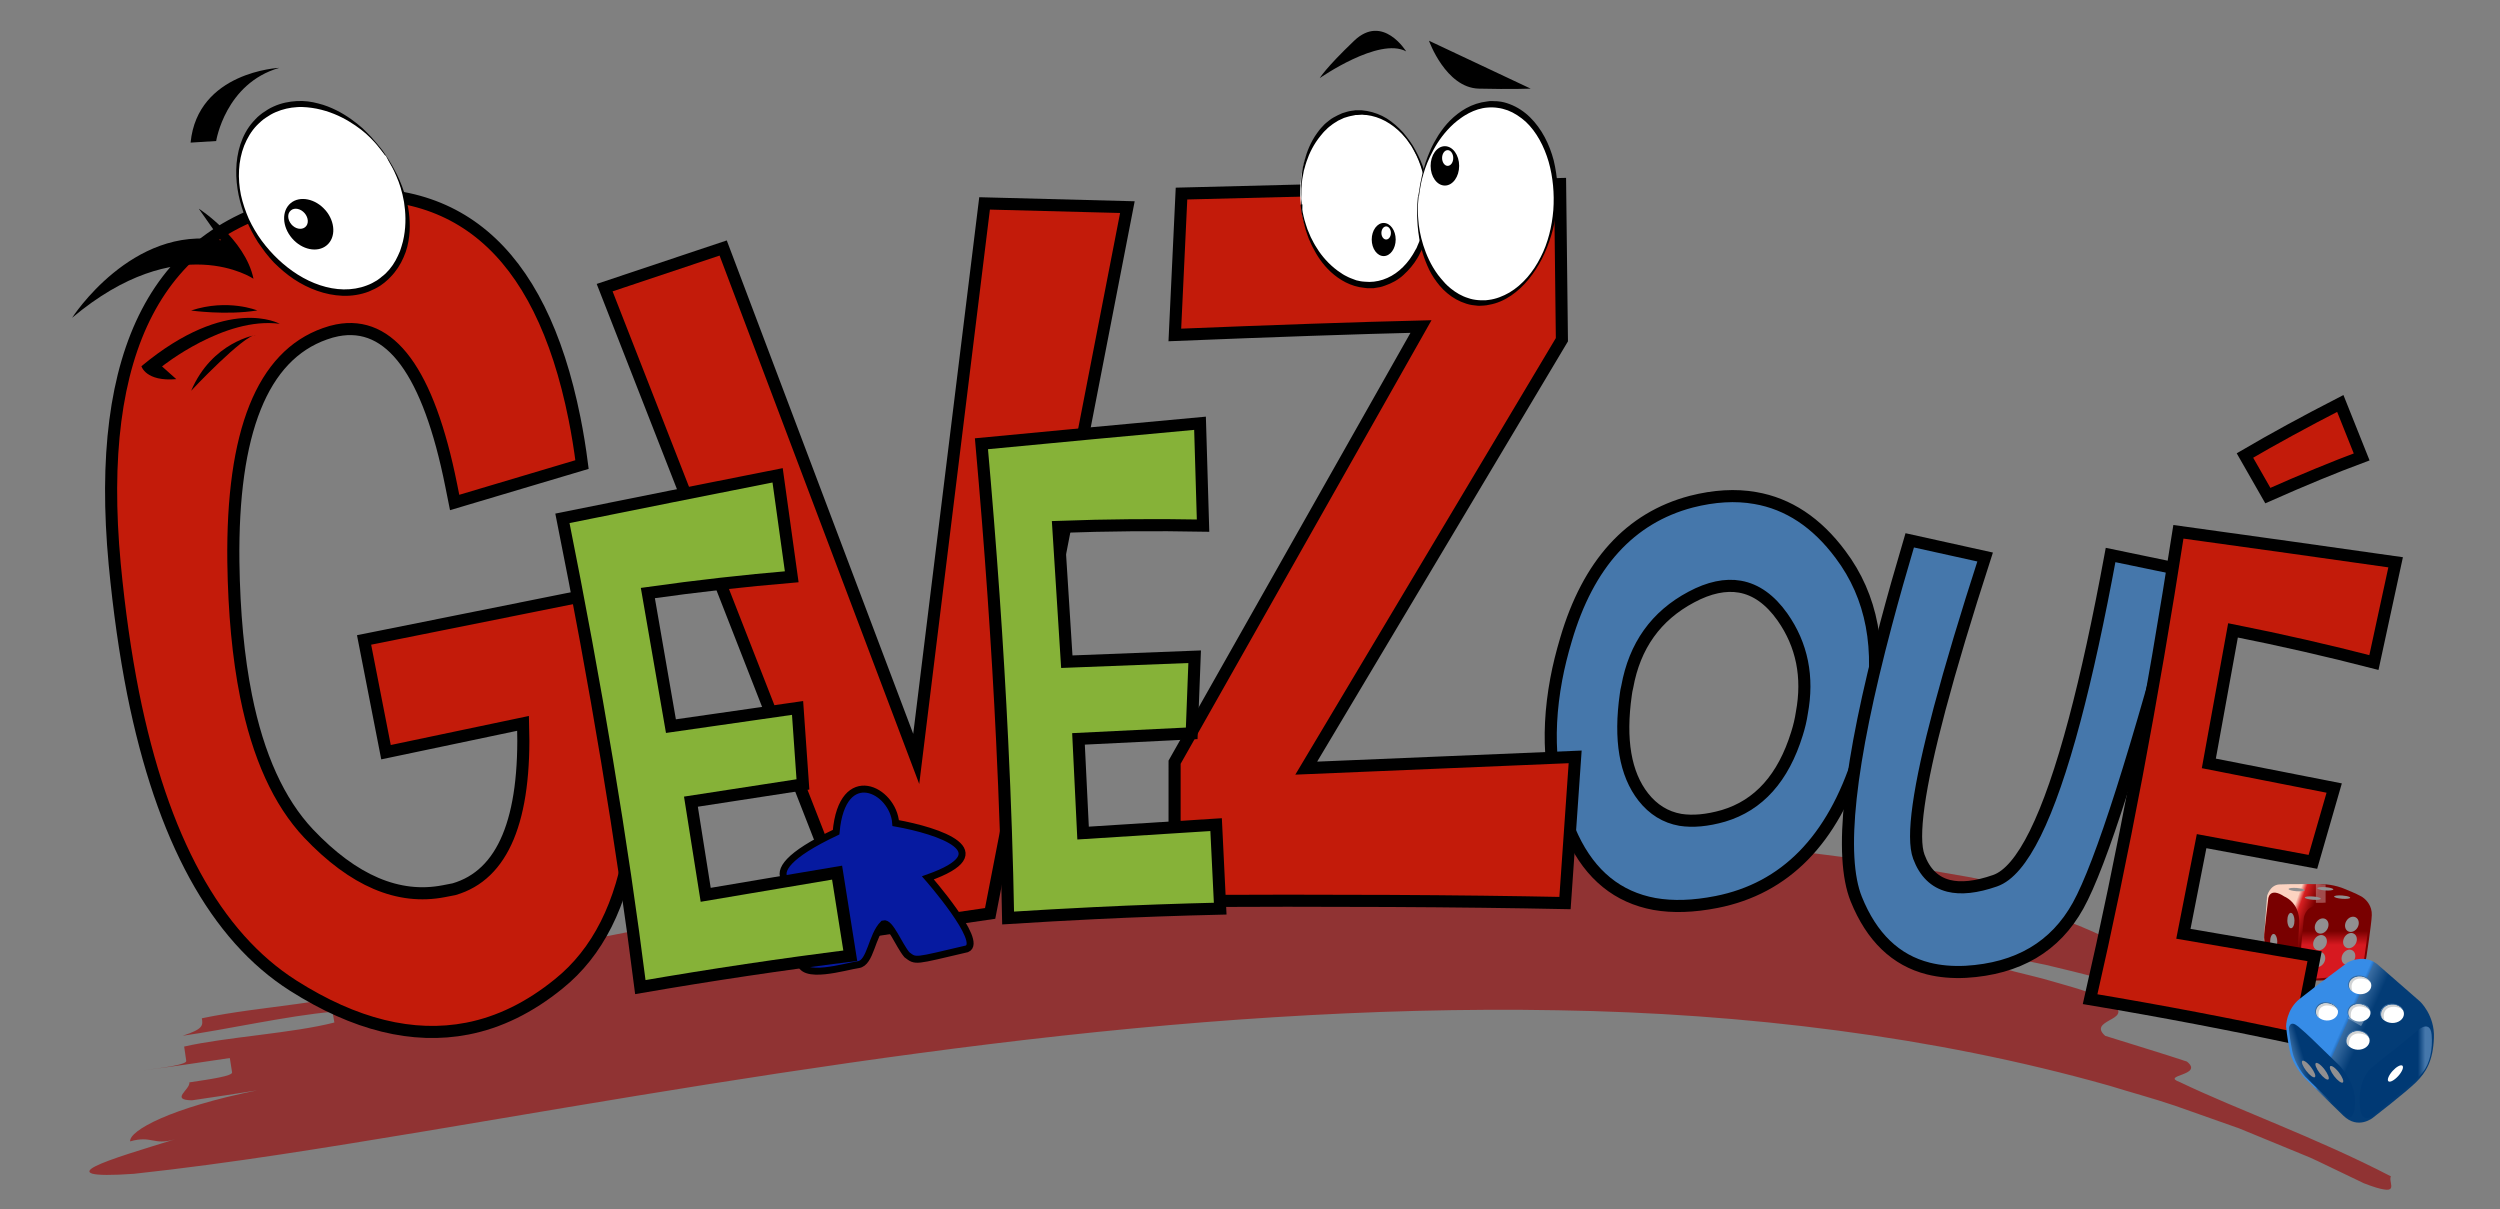 <?xml version="1.0" encoding="utf-8"?>
<!-- Generator: Adobe Illustrator 17.0.0, SVG Export Plug-In . SVG Version: 6.00 Build 0)  -->
<!DOCTYPE svg PUBLIC "-//W3C//DTD SVG 1.1//EN" "http://www.w3.org/Graphics/SVG/1.1/DTD/svg11.dtd">
<svg version="1.1" id="Calque_1" xmlns="http://www.w3.org/2000/svg" xmlns:xlink="http://www.w3.org/1999/xlink" x="0px" y="0px"
	 width="413.424px" height="200px" viewBox="193.102 0 413.424 200" enable-background="new 193.102 0 413.424 200"
	 xml:space="preserve">
<rect x="193.102" y="0" width="413.424" height="200" fill="#808080" stroke="none"/>
<path opacity="0.6" fill="#9B0000" enable-background="new    " d="M282.968,157.041c17.529-3.987,37.35-7.045,57.338-9.503
	c20-2.446,40.14-4.268,58.446-6.255c21.949-2.497,45.147-3.529,68.42-2.306l8.726,0.497c2.904,0.191,5.822,0.51,8.713,0.764
	c5.809,0.459,11.592,1.274,17.35,2.038c2.879,0.331,5.745,0.866,8.599,1.35c2.854,0.497,5.694,0.981,8.535,1.478
	c2.815,0.599,5.631,1.21,8.42,1.809c2.79,0.611,5.58,1.159,8.331,1.924c-0.293,1.159-4.344,1.962-0.866,3.49
	c14.064,5.452,13.223,8.038,12.561,10.268c-0.178,0.599-2.777-0.306-4.994-0.866c-2.217-0.573-3.987-1.045-2.369,0
	c-2.65-0.688-5.758-1.465-8.752-2.166c-3.006-0.662-5.949-1.121-8.204-1.465c-4.522-0.662-6.369-0.611-1.172,1.121
	c0.828,0.484,2.344,0.968,4.204,1.452s4.076,0.968,6.255,1.618c4.369,1.223,8.713,2.51,10.204,3.822
	c1.478,1.401,0.357,2-0.739,2.599c-1.108,0.637-2.217,1.274-0.739,2.586c3.376,1.07,10.166,3.121,13.516,4.255
	c2.904,2.331-4.459,2.204-1.159,3.401c9.49,4.561,22.573,9.185,34.892,15.58c-0.28,0.535,0.242,1.478,0,1.949
	c-0.127,0.229-0.433,0.344-1.134,0.217c-0.675-0.089-1.72-0.395-3.325-1.019l-5.07-2.433c-1.694-0.79-3.35-1.669-5.108-2.344
	c-3.478-1.427-6.955-2.866-10.433-4.293c-3.554-1.248-7.121-2.51-10.675-3.771c-3.58-1.21-7.248-2.191-10.866-3.312
	c-14.611-4.127-29.643-7.096-44.892-9.108c-15.248-2.025-30.713-3.096-46.267-3.35c-15.554-0.28-31.172,0.166-46.815,1.146
	c-31.287,1.949-62.586,6.153-93.822,11.108c-15.631,2.484-31.248,5.159-46.968,7.796c-15.732,2.599-31.49,5.223-47.86,6.994
	c-3.796,0.268-5.936,0.229-6.854-0.013c-0.866-0.255-0.599-0.688,0.535-1.261c2.268-1.146,7.771-2.777,13.108-4.433
	c-3.592,1.07-3.796-0.688-7.414,0.344c-0.178-1.783,6.764-5.58,20.981-8.433c-3.58,0.586-7.172,1.108-10.764,1.643
	c-3.682-0.064-0.255-1.783-0.42-2.968c3.58-0.535,7.159-1.057,7.057-1.656c-0.089-0.586-0.28-1.771-0.369-2.369
	c-3.554,0.548-10.688,1.592-14.242,2.025c3.554-0.459,7.121-0.955,7.032-1.554s-0.255-1.783-0.344-2.369
	c6.994-1.592,17.822-2.178,24.841-3.975l-0.306-1.771c-7.197,0.611-17.732,2.968-24.79,3.962c3.452-1.121,3.363-1.707,3.185-2.892
	c10.459-2.178,21.401-2.242,31.745-5.86l-10.637,1.834C254.153,160.225,272.331,159.461,282.968,157.041L282.968,157.041z"/>
<g transform="rotate(30.005 -248.627 4749.34) scale(.533)">
	<g>
		<defs>
			<path id="SVGID_1_" d="M-3436.498,654.734c-3.745,0.408-6.815,2.076-6.815,2.076s-9.338,5.287-11.796,6.917
				c-2.458,1.631-1.503,4.981-1.503,4.981l5.86,12.14c2.93,3.885,4.497,4.497,9.682,5.643c5.185,1.147,8.586-1.376,8.586-1.376
				s9.274-5.363,11.707-7.478c2.433-2.115,0.331-7.911,0.331-7.911s-3.707-9.541-5.032-12.064s-3.72-3.274-5.21-3.414
				c-0.153-0.013-0.331-0.026-0.522-0.026C-3433.007,654.237-3436.498,654.734-3436.498,654.734L-3436.498,654.734z"/>
		</defs>
		<clipPath id="SVGID_2_">
			<use xlink:href="#SVGID_1_"  overflow="visible"/>
		</clipPath>
		<g clip-path="url(#SVGID_2_)">
			
				<linearGradient id="SVGID_3_" gradientUnits="userSpaceOnUse" x1="-28512.045" y1="7639.945" x2="-28511.045" y2="7639.945" gradientTransform="matrix(5.691 -1.004 -1.004 -5.691 166484.438 15518.381)">
				<stop  offset="0" style="stop-color:#FCD3C1"/>
				<stop  offset="0.28" style="stop-color:#D82022"/>
				<stop  offset="1" style="stop-color:#790000"/>
			</linearGradient>
			<path fill="url(#SVGID_3_)" d="M-3450.688,646.454l37.898,13.796l-11.987,32.917l-37.898-13.796L-3450.688,646.454z"/>
		</g>
	</g>
	
		<linearGradient id="SVGID_4_" gradientUnits="userSpaceOnUse" x1="-28934.424" y1="7813.27" x2="-28933.424" y2="7813.27" gradientTransform="matrix(-2.143 -3.712 -3.712 2.143 -36450.457 -123467.195)">
		<stop  offset="0" style="stop-color:#D71920"/>
		<stop  offset="1" style="stop-color:#790000"/>
	</linearGradient>
	<path fill="url(#SVGID_4_)" d="M-3430.702,656.811l-11.057,6.917c-2.943,1.847-1.567,5.185-1.567,5.185s4.369,9.618,6.267,13.401
		c1.911,3.796,5.057,1.936,5.057,1.936s7.834-5.325,10.064-7.07c2.229-1.758,1.159-6.675,1.159-6.675s-3.592-9.172-5.286-12.166
		c-0.866-1.516-2.038-1.898-2.994-1.898C-3429.989,656.454-3430.702,656.811-3430.702,656.811L-3430.702,656.811z"/>
	
		<linearGradient id="SVGID_5_" gradientUnits="userSpaceOnUse" x1="-29051.996" y1="7799.427" x2="-29050.996" y2="7799.427" gradientTransform="matrix(-1.563 -2.706 -2.706 1.563 -27739.021 -90118.328)">
		<stop  offset="0" style="stop-color:#D71920"/>
		<stop  offset="1" style="stop-color:#790000"/>
	</linearGradient>
	<path fill="url(#SVGID_5_)" d="M-3451.848,666.187c-5.592-0.344-4.025,3.07-4.025,3.07s3.694,8.65,4.395,10.115
		c0.701,1.452,1.516,2.51,3.095,4.178c1.58,1.669,5.249,2.968,8.802,3.185c3.542,0.229,1.363-4.408,1.363-4.408
		s-2.395-5.223-5.439-11.121c-2.331-4.522-5.911-5.057-7.452-5.057C-3451.568,666.136-3451.848,666.187-3451.848,666.187
		L-3451.848,666.187z"/>
	<g opacity="0.3">
		<g>
			<defs>
				<polygon id="SVGID_6_" points="-3442.9,656.138 -3439.35,662.286 -3441.958,663.802 -3445.505,657.662 				"/>
			</defs>
			<clipPath id="SVGID_7_">
				<use xlink:href="#SVGID_6_"  overflow="visible"/>
			</clipPath>
			<g clip-path="url(#SVGID_7_)">
				<path fill="#FFFFFF" d="M-3438.472,660.531l7.019-4.076c0,0,3.338-1.911-0.535-1.86c-3.873,0.051-7.452,0.662-8.497,1.032
					c-1.045,0.382-3.108,1.338-4.14,1.924c-1.045,0.599-9.656,5.643-9.656,5.643s-2.586,2.089,1.707,1.949
					c4.293-0.14,7.286-0.306,11.732-3.07L-3438.472,660.531L-3438.472,660.531z"/>
			</g>
		</g>
	</g>
	
		<linearGradient id="SVGID_8_" gradientUnits="userSpaceOnUse" x1="-28278.525" y1="4978.196" x2="-28277.525" y2="4978.196" gradientTransform="matrix(0.408 -0.236 -0.236 -0.408 9279.47 -3965.837)">
		<stop  offset="0" style="stop-color:#918F90"/>
		<stop  offset="1" style="stop-color:#FFFFFF"/>
	</linearGradient>
	<path fill="url(#SVGID_8_)" d="M-3447.619,669.575c-0.522,0.318-0.395,1.49,0.28,2.624c0.675,1.134,1.656,1.796,2.178,1.478
		c0.522-0.318,0.395-1.49-0.28-2.624c-0.561-0.943-1.338-1.554-1.885-1.554C-3447.441,669.499-3447.542,669.524-3447.619,669.575z"
		/>
	
		<linearGradient id="SVGID_9_" gradientUnits="userSpaceOnUse" x1="-28278.242" y1="4978.075" x2="-28277.242" y2="4978.075" gradientTransform="matrix(0.408 -0.236 -0.236 -0.408 9278.644 -3957.488)">
		<stop  offset="0" style="stop-color:#918F90"/>
		<stop  offset="1" style="stop-color:#FFFFFF"/>
	</linearGradient>
	<path fill="url(#SVGID_9_)" d="M-3448.969,677.906c-0.522,0.318-0.395,1.49,0.28,2.624s1.656,1.796,2.178,1.478
		s0.395-1.49-0.28-2.624c-0.56-0.943-1.337-1.554-1.885-1.554C-3448.778,677.83-3448.88,677.855-3448.969,677.906z"/>
	
		<linearGradient id="SVGID_10_" gradientUnits="userSpaceOnUse" x1="-28355.457" y1="5630.268" x2="-28354.457" y2="5630.268" gradientTransform="matrix(0.528 -0.305 -0.305 -0.528 13264.908 -5009.727)">
		<stop  offset="0" style="stop-color:#918F90"/>
		<stop  offset="1" style="stop-color:#FFFFFF"/>
	</linearGradient>
	<path fill="url(#SVGID_10_)" d="M-3439.3,668.327c0,1.363,0.905,2.471,2.013,2.471s2.013-1.108,2.013-2.471
		c0-1.363-0.904-2.471-2.013-2.471S-3439.3,666.951-3439.3,668.327z"/>
	
		<linearGradient id="SVGID_11_" gradientUnits="userSpaceOnUse" x1="-28355.453" y1="5630.28" x2="-28354.453" y2="5630.28" gradientTransform="matrix(0.528 -0.305 -0.305 -0.528 13272.775 -5014.866)">
		<stop  offset="0" style="stop-color:#918F90"/>
		<stop  offset="1" style="stop-color:#FFFFFF"/>
	</linearGradient>
	<path fill="url(#SVGID_11_)" d="M-3431.428,663.18c0,1.363,0.904,2.471,2.013,2.471c1.108,0,2.013-1.108,2.013-2.471
		c0-1.363-0.904-2.471-2.013-2.471C-3430.536,660.709-3431.428,661.817-3431.428,663.18z"/>
	
		<linearGradient id="SVGID_12_" gradientUnits="userSpaceOnUse" x1="-28355.453" y1="5630.28" x2="-28354.453" y2="5630.28" gradientTransform="matrix(0.528 -0.305 -0.305 -0.528 13267.065 -5004.993)">
		<stop  offset="0" style="stop-color:#918F90"/>
		<stop  offset="1" style="stop-color:#FFFFFF"/>
	</linearGradient>
	<path fill="url(#SVGID_12_)" d="M-3437.147,673.053c0,1.363,0.904,2.471,2.013,2.471c1.109,0,2.013-1.108,2.013-2.471
		c0-1.363-0.904-2.471-2.013-2.471C-3436.243,670.581-3437.147,671.69-3437.147,673.053z"/>
	
		<linearGradient id="SVGID_13_" gradientUnits="userSpaceOnUse" x1="-28355.453" y1="5630.273" x2="-28354.453" y2="5630.273" gradientTransform="matrix(0.528 -0.305 -0.305 -0.528 13274.787 -5010.195)">
		<stop  offset="0" style="stop-color:#918F90"/>
		<stop  offset="1" style="stop-color:#FFFFFF"/>
	</linearGradient>
	<path fill="url(#SVGID_13_)" d="M-3429.414,667.855c0,1.363,0.904,2.471,2.013,2.471s2.013-1.108,2.013-2.471
		c0-1.363-0.905-2.471-2.013-2.471C-3428.522,665.384-3429.414,666.492-3429.414,667.855z"/>
	
		<linearGradient id="SVGID_14_" gradientUnits="userSpaceOnUse" x1="-28355.451" y1="5630.277" x2="-28354.451" y2="5630.277" gradientTransform="matrix(0.528 -0.305 -0.305 -0.528 13276.952 -5005.479)">
		<stop  offset="0" style="stop-color:#918F90"/>
		<stop  offset="1" style="stop-color:#FFFFFF"/>
	</linearGradient>
	<path fill="url(#SVGID_14_)" d="M-3427.249,672.569c0,1.363,0.904,2.471,2.013,2.471s2.013-1.108,2.013-2.471
		c0-1.363-0.905-2.471-2.013-2.471C-3426.357,670.097-3427.249,671.206-3427.249,672.569z"/>
	
		<linearGradient id="SVGID_15_" gradientUnits="userSpaceOnUse" x1="-28355.455" y1="5630.267" x2="-28354.455" y2="5630.267" gradientTransform="matrix(0.528 -0.305 -0.305 -0.528 13269.226 -5000.224)">
		<stop  offset="0" style="stop-color:#918F90"/>
		<stop  offset="1" style="stop-color:#FFFFFF"/>
	</linearGradient>
	<path fill="url(#SVGID_15_)" d="M-3434.982,677.83c0,1.363,0.904,2.471,2.013,2.471c1.108,0,2.013-1.108,2.013-2.471
		c0-1.363-0.904-2.471-2.013-2.471C-3434.078,675.358-3434.982,676.454-3434.982,677.83z"/>
	
		<linearGradient id="SVGID_16_" gradientUnits="userSpaceOnUse" x1="-28384.053" y1="5871.167" x2="-28383.053" y2="5871.167" gradientTransform="matrix(0.593 -0.342 -0.342 -0.593 15400.279 -5579.147)">
		<stop  offset="0" style="stop-color:#918F90"/>
		<stop  offset="1" style="stop-color:#FFFFFF"/>
	</linearGradient>
	<path fill="url(#SVGID_16_)" d="M-3436.472,656.925c-1.236,0.599-2.153,1.287-2.026,1.541c0.127,0.255,1.223-0.026,2.471-0.624
		c1.236-0.599,2.153-1.287,2.026-1.541c-0.026-0.064-0.127-0.089-0.268-0.089C-3434.689,656.199-3435.542,656.48-3436.472,656.925z"
		/>
	
		<linearGradient id="SVGID_17_" gradientUnits="userSpaceOnUse" x1="-28384.051" y1="5871.164" x2="-28383.051" y2="5871.164" gradientTransform="matrix(0.593 -0.342 -0.342 -0.593 15392.535 -5574.332)">
		<stop  offset="0" style="stop-color:#918F90"/>
		<stop  offset="1" style="stop-color:#FFFFFF"/>
	</linearGradient>
	<path fill="url(#SVGID_17_)" d="M-3444.205,661.741c-1.236,0.599-2.153,1.287-2.026,1.541c0.127,0.255,1.223-0.026,2.471-0.624
		c1.236-0.599,2.153-1.287,2.026-1.541c-0.025-0.064-0.127-0.089-0.267-0.089C-3442.422,661.015-3443.275,661.282-3444.205,661.741z
		"/>
	
		<linearGradient id="SVGID_18_" gradientUnits="userSpaceOnUse" x1="-28384.051" y1="5871.167" x2="-28383.051" y2="5871.167" gradientTransform="matrix(0.593 -0.342 -0.342 -0.593 15386.858 -5574.101)">
		<stop  offset="0" style="stop-color:#918F90"/>
		<stop  offset="1" style="stop-color:#FFFFFF"/>
	</linearGradient>
	<path fill="url(#SVGID_18_)" d="M-3449.886,661.97c-1.236,0.599-2.153,1.287-2.026,1.541c0.127,0.255,1.223-0.026,2.471-0.624
		c1.236-0.599,2.153-1.287,2.026-1.541c-0.026-0.064-0.127-0.089-0.268-0.089C-3448.103,661.244-3448.957,661.524-3449.886,661.97z"
		/>
	
		<linearGradient id="SVGID_19_" gradientUnits="userSpaceOnUse" x1="-28383.981" y1="5871.205" x2="-28382.981" y2="5871.205" gradientTransform="matrix(0.593 -0.342 -0.342 -0.593 15394.247 -5578.716)">
		<stop  offset="0" style="stop-color:#918F90"/>
		<stop  offset="1" style="stop-color:#FFFFFF"/>
	</linearGradient>
	<path fill="url(#SVGID_19_)" d="M-3442.307,657.308c-1.236,0.599-2.153,1.287-2.025,1.541c0.127,0.255,1.223-0.025,2.471-0.624
		c1.236-0.599,2.153-1.287,2.026-1.541c-0.026-0.064-0.128-0.089-0.268-0.089C-3440.523,656.594-3441.377,656.862-3442.307,657.308z
		"/>
</g>
<path fill="#C31B0A" stroke="#000000" stroke-width="2" stroke-miterlimit="10" d="M212.07,93.29
	c-3.307-35.47,7.176-55.554,31.447-60.265c0.419-0.081,0.843-0.134,1.273-0.159c23.235-3.967,37.676,8.153,43.321,36.346
	c0.481,2.401,0.9,4.946,1.239,7.61l-21.063,6.275l-0.563-2.811c-3.767-18.814-10.054-27.367-18.861-25.657
	c-0.664,0.129-1.331,0.317-2.031,0.57c-10.353,3.653-15.393,16.238-15.137,37.744c0.119,8.385,0.816,15.763,2.094,22.147
	c1.994,9.958,5.448,17.549,10.344,22.747c7.415,7.82,14.861,10.997,22.355,9.542l1.704-0.331
	c8.12-2.369,11.914-11.513,11.413-27.425l-22.669,4.767l-3.627-18.563l41.557-8.345l0.158,0.791
	c6.524,32.586,3.355,54.067-9.512,64.415c-4.811,3.913-9.865,6.39-15.135,7.413c-8.981,1.743-18.573-0.621-28.782-7.106
	c-12.838-8.161-21.663-24.292-26.487-48.389C213.825,108.122,212.806,101.013,212.07,93.29L212.07,93.29z"/>
<path fill="#C31B0A" stroke="#000000" stroke-width="2" stroke-miterlimit="10" d="M293.092,47.569l19.601-6.558l31.926,84.492
	l11.302-91.866l23.616,0.615l-22.695,116.801l-22.028,3.215L293.092,47.569z"/>
<path fill="#4577AB" stroke="#000000" stroke-width="2" stroke-miterlimit="10" d="M452.073,105.75
	c3.677-12.511,10.578-20.106,20.705-22.785c3.798-0.97,7.336-1.181,10.578-0.609c5.462,0.934,10.174,4.048,14.106,9.337
	c5.237,6.954,6.886,15.676,4.934,26.149c-0.47,2.362-1.103,4.797-1.868,7.297c-4.362,13.781-12.223,21.792-23.567,24.023
	c-3.802,0.749-7.217,0.865-10.257,0.329c-6.071-1.114-10.576-4.777-13.514-10.989c-3.654-7.67-4.555-16.392-2.727-26.199
	C450.854,110.204,451.396,108.017,452.073,105.75L452.073,105.75z M461.964,114.842c-1.065,7.482-0.102,13.141,2.894,16.963
	c1.632,2.073,3.668,3.34,6.129,3.774c2.063,0.32,4.435,0.108,7.12-0.662c5.857-1.749,9.9-6.276,12.16-13.592
	c0.361-1.137,0.636-2.288,0.804-3.43c1.106-5.938,0.045-11.234-3.204-15.861c-2.035-2.876-4.385-4.549-7.019-5.014
	c-2.417-0.426-5.109,0.139-8.048,1.714c-5.84,3.098-9.379,8.051-10.6,14.847C462.094,113.986,462.015,114.411,461.964,114.842z"/>
<path fill="#C31B0A" stroke="#000000" stroke-width="2" stroke-miterlimit="10" d="M387.384,55.391l1.103-23.381l62.608-1.575
	l0.297,25.742l-42.278,70.85l44.471-1.863l-1.681,24.175c-17.15-0.354-38.676-0.466-64.564-0.337l0.004-22.957l40.747-72.049
	C417.46,54.254,403.882,54.723,387.384,55.391z"/>
<path fill="#061AA0" stroke="#000000" stroke-width="1.152" stroke-miterlimit="10" d="M329.353,147.153
	c-3.516,0.482-14.293-1.822,2.015-9.535c1.011-11.376,9.469-7.006,9.855-1.503c7.18,1.29,17.571,4.732,5.325,9.055
	c0,0,9.274,10.589,6.451,11.74c-8.803,2.06-8.401,2.127-9.931,0.968c-1.321-1.575-2.786-5.447-3.873-5.108
	c-1.982,1.936-2.097,6.471-4.146,6.752c-2.051,0.278-9.55,2.647-9.597-0.637c-0.051-3.282,2.204-7.85,3.898-11.732L329.353,147.153z
	"/>
<path fill="#86B238" stroke="#000000" stroke-width="2" stroke-miterlimit="10" d="M286.11,85.716
	c12.079-2.443,23.932-4.808,35.586-7.113l2.332,16.777c-7.745,0.654-15.677,1.541-23.791,2.688l3.817,22.012l20.941-3.007
	l0.887,12.643l-18.522,2.853l2.442,15.405l21.73-3.668l2.178,13.741c-11.274,1.416-22.841,3.139-34.714,5.187
	C295.968,139.264,291.666,113.435,286.11,85.716z"/>
<path fill="#86B238" stroke="#000000" stroke-width="2" stroke-miterlimit="10" d="M355.403,73.382
	c12.272-1.179,24.311-2.303,36.146-3.388l0.501,16.929c-7.771-0.152-15.752-0.092-23.942,0.209l1.41,22.291l21.143-0.821
	l-0.488,12.667l-18.722,0.919l0.759,15.576l21.998-1.396l0.677,13.893c-6.798,0.161-13.739,0.4-20.822,0.748
	c-4.703,0.231-9.448,0.492-14.25,0.8c-0.166-9.464-0.495-19.236-0.987-29.332C358.079,106.841,356.928,90.477,355.403,73.382
	L355.403,73.382z"/>
<path fill="#4577AB" stroke="#000000" stroke-width="2" stroke-miterlimit="10" d="M508.91,89.353l12.469,2.759
	c-3.155,9.753-5.668,18.121-7.518,25.079c-3.492,13.135-4.629,21.3-3.441,24.486c0.973,2.626,2.613,4.23,4.919,4.812
	c2.022,0.51,4.587,0.235,7.684-0.844c4.469-1.551,8.861-10.412,13.164-26.601c1.998-7.516,3.976-16.614,5.941-27.263l12.297,2.552
	c-8.018,30.161-13.901,48.63-17.669,55.431c-3.768,6.801-9.964,10.446-18.59,10.948c-2.231,0.107-4.296-0.072-6.175-0.546
	c-5.396-1.361-9.376-5.193-11.915-11.473c-2.884-7.155-1.234-22.333,4.931-45.521C506.165,98.823,507.463,94.226,508.91,89.353
	L508.91,89.353z"/>
<path fill="#C31B0A" stroke="#000000" stroke-width="2" stroke-miterlimit="10" d="M553.345,87.943
	c12.202,1.684,24.165,3.367,35.921,5.041l-3.59,16.577c-7.51-1.94-15.276-3.722-23.303-5.318l-3.997,22l20.731,4.077l-3.523,12.205
	l-18.404-3.424l-3.013,15.321l21.701,3.715l-2.688,13.665c-11.091-2.386-22.564-4.58-34.437-6.569
	C544.148,141.633,549.004,115.877,553.345,87.943L553.345,87.943z M564.346,75.326c4.654-2.727,9.905-5.592,15.769-8.607l3.533,8.84
	c-4.475,1.66-9.641,3.793-15.514,6.396L564.346,75.326L564.346,75.326z"/>
<g transform="rotate(30.005 -271.834 4739.057) scale(.533)">
	<g>
		<defs>
			<path id="SVGID_20_" d="M-3420.839,649.733c0,0-5.249,12.14-7.223,17.185c-1.975,5.045,0.611,9.541,0.611,9.541
				s2.051,2.93,4.905,6.14c2.866,3.21,7.847,4.777,7.847,4.777l16.433,4.166c6.344,1.631,8.382-4.166,8.382-4.166
				s4.777-11.656,6-16.026c1.223-4.369,1.223-8.459-2.051-14.726c-3.274-6.268-9.414-7.643-9.414-7.643l-17.388-3.414
				c-0.344-0.051-0.688-0.064-1.019-0.064C-3418.393,645.504-3420.839,649.733-3420.839,649.733z"/>
		</defs>
		<clipPath id="SVGID_21_">
			<use xlink:href="#SVGID_20_"  overflow="visible"/>
		</clipPath>
		<g clip-path="url(#SVGID_21_)">
			
				<linearGradient id="SVGID_22_" gradientUnits="userSpaceOnUse" x1="-28466.572" y1="7599.527" x2="-28465.572" y2="7599.527" gradientTransform="matrix(6.577 -0.692 -0.692 -6.577 189069.438 30949.316)">
				<stop  offset="0" style="stop-color:#368CE7"/>
				<stop  offset="0.12" style="stop-color:#2874C6"/>
				<stop  offset="0.15" style="stop-color:#396CA1"/>
				<stop  offset="1" style="stop-color:#033C76"/>
			</linearGradient>
			<path fill="url(#SVGID_22_)" d="M-3415.834,638.485l40.268,17.924l-18.217,40.917l-40.268-17.924L-3415.834,638.485z"/>
		</g>
	</g>
	<g opacity="0.3">
		<g>
			<defs>
				<rect id="SVGID_23_" x="-3412.037" y="659.379" width="4.684" height="5.357"/>
			</defs>
			<clipPath id="SVGID_24_">
				<use xlink:href="#SVGID_23_"  overflow="visible"/>
			</clipPath>
			<g clip-path="url(#SVGID_24_)">
				<path fill="#FFFFFF" d="M-3412.317,646.6l16.497,3.274c0,0,5.045,1.096,3.21,6.408c-1.847,5.325-6.484,16.917-6.484,16.917
					s-2.255,5.325-7.771,4.025l-17.732-4.166c0,0-4.229-1.567-2.522-5.936c0.408-1.045,1.019-2.522,1.707-4.178
					c2.191-5.248,5.185-12.191,5.185-12.191S-3418.177,645.988-3412.317,646.6"/>
			</g>
		</g>
	</g>
	<path fill="#FFFFFF" d="M-3412.584,656.345c-1.669,0.892-3.605,0.535-4.318-0.803c-0.713-1.338,0.051-3.146,1.72-4.038
		c1.669-0.892,3.605-0.535,4.318,0.803C-3410.138,653.644-3410.916,655.453-3412.584,656.345 M-3408.559,663.81
		c-1.669,0.892-3.605,0.535-4.318-0.803c-0.713-1.338,0.051-3.146,1.72-4.038c1.669-0.892,3.605-0.535,4.318,0.803
		C-3406.126,661.109-3406.89,662.918-3408.559,663.81 M-3417.451,668.574c-1.669,0.892-3.605,0.535-4.318-0.803
		c-0.713-1.338,0.051-3.146,1.72-4.038s3.605-0.535,4.318,0.803C-3415.005,665.873-3415.782,667.682-3417.451,668.574
		 M-3399.527,659.109c-1.771,0.943-3.809,0.573-4.573-0.841c-0.764-1.414,0.064-3.325,1.822-4.268
		c1.771-0.943,3.809-0.573,4.573,0.841C-3396.941,656.256-3397.757,658.166-3399.527,659.109 M-3404.597,671.619
		c-1.771,0.943-3.809,0.573-4.573-0.841c-0.764-1.414,0.064-3.325,1.822-4.267c1.771-0.943,3.809-0.573,4.573,0.841
		S-3402.827,670.676-3404.597,671.619"/>
	<g>
		<defs>
			<path id="SVGID_25_" d="M-3391.247,656.549l-3.223,8.611c0,0-2.051,4.854-3.58,9.108c-1.529,4.242,0.866,10.076,3.58,13.197
				s4.14-0.204,4.14-0.204l4.803-13.045c0,0,1.274-3.019,1.898-6.548c0.612-3.529-0.841-7.86-3.427-11.554
				c-0.802-1.146-1.503-1.541-2.102-1.541C-3390.47,654.574-3391.247,656.549-3391.247,656.549L-3391.247,656.549z"/>
		</defs>
		<clipPath id="SVGID_26_">
			<use xlink:href="#SVGID_25_"  overflow="visible"/>
		</clipPath>
		<g clip-path="url(#SVGID_26_)">
			
				<linearGradient id="SVGID_27_" gradientUnits="userSpaceOnUse" x1="-28642.264" y1="8370.963" x2="-28641.264" y2="8370.963" gradientTransform="matrix(-1.976 1.141 1.141 1.976 -69528.125 16812.803)">
				<stop  offset="0" style="stop-color:#4577AB"/>
				<stop  offset="1" style="stop-color:#003974"/>
			</linearGradient>
			<path fill="url(#SVGID_27_)" d="M-3383.005,690.574h-16.573v-36.013h16.573V690.574z"/>
		</g>
	</g>
	
		<linearGradient id="SVGID_28_" gradientUnits="userSpaceOnUse" x1="-28635.943" y1="7317.282" x2="-28634.943" y2="7317.282" gradientTransform="matrix(4.051 -1.272 -2.339 -2.203 129693.969 -19626.043)">
		<stop  offset="0" style="stop-color:#4577AB"/>
		<stop  offset="1" style="stop-color:#003974"/>
	</linearGradient>
	<path fill="url(#SVGID_28_)" d="M-3426.369,676.6c0,0,1.363,2.051,4.331,5.452c2.968,3.414,7.465,4.904,7.465,4.904
		s15.274,3.949,17.146,4.293c1.873,0.344,2.625-1.567-0.369-6.14c-3.007-4.573-9.21-6.408-9.21-6.408l-8.458-2.115
		c0,0-5.044-1.363-8.662-1.974c-0.382-0.064-0.713-0.089-0.994-0.089C-3427.452,674.523-3426.369,676.6-3426.369,676.6z"/>
	<g>
		<defs>
			<path id="SVGID_29_" d="M-3391.922,671.899c-0.369,1.758-0.166,3.287,0.471,3.427c0.637,0.14,1.452-1.172,1.834-2.93
				c0.382-1.758,0.165-3.287-0.472-3.427c-0.025-0.013-0.064-0.013-0.089-0.013C-3390.801,668.956-3391.566,670.23-3391.922,671.899
				L-3391.922,671.899z"/>
		</defs>
		<clipPath id="SVGID_30_">
			<use xlink:href="#SVGID_29_"  overflow="visible"/>
		</clipPath>
		<g clip-path="url(#SVGID_30_)">
			
				<linearGradient id="SVGID_31_" gradientUnits="userSpaceOnUse" x1="-29728.957" y1="6913.13" x2="-29727.957" y2="6913.13" gradientTransform="matrix(-8.166836e-05 -0.945 -0.945 8.166836e-05 3137.128 -27415.285)">
				<stop  offset="0" style="stop-color:#918F90"/>
				<stop  offset="1" style="stop-color:#FFFFFF"/>
			</linearGradient>
			<path fill="url(#SVGID_31_)" d="M-3393.847,674.179l3.287-5.707l2.866,1.656l-3.287,5.707L-3393.847,674.179z"/>
		</g>
	</g>
	<g>
		<defs>
			<path id="SVGID_32_" d="M-3409.4,680.281c-0.204,0.484,0.956,1.414,2.586,2.089s3.108,0.828,3.312,0.357
				c0.204-0.484-0.968-1.414-2.586-2.089c-0.994-0.408-1.936-0.637-2.561-0.637C-3409.056,680.001-3409.323,680.09-3409.4,680.281z"
				/>
		</defs>
		<clipPath id="SVGID_33_">
			<use xlink:href="#SVGID_32_"  overflow="visible"/>
		</clipPath>
		<g clip-path="url(#SVGID_33_)">
			
				<linearGradient id="SVGID_34_" gradientUnits="userSpaceOnUse" x1="-31617.215" y1="5154.425" x2="-31616.215" y2="5154.425" gradientTransform="matrix(0.024 -0.338 -0.338 -0.024 -917.15 -9894.339)">
				<stop  offset="0" style="stop-color:#918F90"/>
				<stop  offset="1" style="stop-color:#FFFFFF"/>
			</linearGradient>
			<path fill="url(#SVGID_34_)" d="M-3409.796,680.778l1.427-2.102l5.312,3.58l-1.427,2.102L-3409.796,680.778z"/>
		</g>
	</g>
	<g>
		<defs>
			<path id="SVGID_35_" d="M-3413.758,681.695c-0.204,0.484,0.956,1.414,2.586,2.089c1.631,0.675,3.108,0.828,3.312,0.357
				c0.204-0.484-0.968-1.414-2.586-2.089c-0.994-0.408-1.936-0.637-2.561-0.637
				C-3413.401,681.415-3413.681,681.504-3413.758,681.695z"/>
		</defs>
		<clipPath id="SVGID_36_">
			<use xlink:href="#SVGID_35_"  overflow="visible"/>
		</clipPath>
		<g clip-path="url(#SVGID_36_)">
			
				<linearGradient id="SVGID_37_" gradientUnits="userSpaceOnUse" x1="-32528.924" y1="5231.313" x2="-32527.924" y2="5231.313" gradientTransform="matrix(-0.02 -0.289 -0.289 0.02 -2556.263 -8835.054)">
				<stop  offset="0" style="stop-color:#918F90"/>
				<stop  offset="1" style="stop-color:#FFFFFF"/>
			</linearGradient>
			<path fill="url(#SVGID_37_)" d="M-3414.139,682.447l0.917-1.873l5.771,2.815l-0.917,1.873L-3414.139,682.447z"/>
		</g>
	</g>
	<g>
		<defs>
			<path id="SVGID_38_" d="M-3417.745,683.186c-0.204,0.484,0.968,1.414,2.586,2.089c1.631,0.675,3.108,0.828,3.312,0.357
				c0.204-0.484-0.968-1.414-2.586-2.089c-0.994-0.408-1.936-0.637-2.561-0.637
				C-3417.401,682.918-3417.668,683.007-3417.745,683.186z"/>
		</defs>
		<clipPath id="SVGID_39_">
			<use xlink:href="#SVGID_38_"  overflow="visible"/>
		</clipPath>
		<g clip-path="url(#SVGID_39_)">
			
				<linearGradient id="SVGID_40_" gradientUnits="userSpaceOnUse" x1="-32110.713" y1="5132.289" x2="-32109.713" y2="5132.289" gradientTransform="matrix(-1.054296e-05 -0.309 -0.309 1.054296e-05 -1828.62 -9241.472)">
				<stop  offset="0" style="stop-color:#918F90"/>
				<stop  offset="1" style="stop-color:#FFFFFF"/>
			</linearGradient>
			<path fill="url(#SVGID_40_)" d="M-3418.14,683.823l1.159-2.013l5.567,3.21l-1.159,2.013L-3418.14,683.823z"/>
		</g>
	</g>
	<path fill="#35699E" d="M-3411.465,651.593c0,0-1.822-1.096-4.191,0.229c-2.382,1.338-1.58,4.548,0.522,4.955
		c0,0-2.37,0.127-2.446-2.497C-3417.669,651.644-3413.542,649.746-3411.465,651.593"/>
	<path fill="#D1D3D4" d="M-3415.069,656.752c0,0-1.885-1.49-1.146-3.248c0.866-2.064,3.924-2.217,3.924-2.217
		s-2.191-0.841-4.076,1.108C-3418.253,654.332-3416.864,656.842-3415.069,656.752"/>
	<path fill="#35699E" d="M-3398.279,654.103c0,0-1.847-1.172-4.242,0.255c-2.395,1.414-1.592,4.815,0.522,5.248
		c0,0-2.395,0.14-2.471-2.65C-3404.547,654.166-3400.381,652.141-3398.279,654.103"/>
	<path fill="#D1D3D4" d="M-3401.924,659.58c0,0-1.911-1.58-1.159-3.452c0.879-2.178,3.962-2.357,3.962-2.357
		s-2.217-0.892-4.115,1.172C-3405.133,657.02-3403.732,659.67-3401.924,659.58"/>
	<path fill="#35699E" d="M-3407.044,659.402c0,0-1.733-1.287-4.242-0.178c-2.522,1.108-2.026,4.395,0.038,5.019
		c0,0-2.395-0.102-2.217-2.752C-3413.287,658.842-3408.955,657.339-3407.044,659.402"/>
	<path fill="#D1D3D4" d="M-3411.172,664.217c0,0-1.745-1.682-0.828-3.376c1.07-1.975,4.153-1.847,4.153-1.847
		s-2.127-1.057-4.204,0.713C-3414.127,661.479-3412.981,664.128-3411.172,664.217"/>
	<path fill="#35699E" d="M-3415.873,664.167c0,0-1.732-1.287-4.242-0.178c-2.522,1.108-2.026,4.395,0.038,5.019
		c0,0-2.395-0.102-2.217-2.752C-3422.115,663.606-3417.783,662.103-3415.873,664.167"/>
	<path fill="#D1D3D4" d="M-3420,668.995c0,0-1.745-1.682-0.828-3.376c1.07-1.974,4.153-1.847,4.153-1.847s-2.127-1.057-4.204,0.713
		C-3422.955,666.243-3421.822,668.905-3420,668.995"/>
	<path fill="#35699E" d="M-3403.159,666.829c0,0-1.72-1.376-4.242-0.153c-2.535,1.223-2.064,4.777,0,5.414
		c0,0-2.395-0.089-2.204-2.955C-3409.401,666.268-3405.044,664.612-3403.159,666.829"/>
	<path fill="#D1D3D4" d="M-3407.325,672.065c0,0-1.745-1.796-0.802-3.643c1.083-2.153,4.178-2.026,4.178-2.026
		s-2.127-1.121-4.217,0.803C-3410.267,669.135-3409.146,671.988-3407.325,672.065"/>
</g>
<path fill="#FFFFFF" d="M256.758,25.562c-5.242-7.676-14.131-10.698-19.854-6.746c-5.739,3.926-6.127,13.325-0.885,21.004
	s14.132,10.697,19.855,6.746c5.732-3.949,6.115-13.35,0.892-21.004"/>
<path d="M256.808,25.529c0,0,0.206,0.293,0.563,0.854s0.841,1.405,1.391,2.504c0.276,0.55,0.535,1.18,0.815,1.896
	c0.268,0.692,0.515,1.465,0.745,2.318c0.231,0.854,0.387,1.754,0.476,2.773c0.074,1.006,0.115,2.051-0.033,3.21
	c-0.127,1.108-0.395,2.318-0.917,3.452c-0.497,1.172-1.236,2.331-2.204,3.312l-0.369,0.369l-0.408,0.357
	c-0.127,0.127-0.255,0.217-0.395,0.318l-0.191,0.14l-0.242,0.178c-0.599,0.395-1.261,0.726-1.949,1.006
	c-1.363,0.522-2.854,0.752-4.318,0.701c-2.917-0.115-5.682-1.172-8.089-2.764c-1.172-0.79-2.28-1.732-3.274-2.726
	c-0.484-0.535-0.955-1.045-1.389-1.618s-0.841-1.159-1.248-1.732c-1.529-2.395-2.637-5.07-3.21-7.809
	c-0.561-2.752-0.586-5.669,0.293-8.395c0.446-1.35,1.121-2.637,2.089-3.732c0.255-0.268,0.471-0.522,0.739-0.777l0.42-0.357
	c0.14-0.127,0.255-0.204,0.408-0.318c0.599-0.408,1.172-0.79,1.822-1.07c1.248-0.573,2.611-0.841,3.847-0.904
	c1.274-0.076,2.459,0.102,3.541,0.395c1.108,0.268,2.089,0.675,2.994,1.121c0.904,0.446,1.694,0.943,2.42,1.452
	c0.726,0.51,1.35,1.019,1.924,1.529c0.548,0.535,1.032,1.006,1.452,1.452c0.828,0.917,1.427,1.669,1.834,2.191l0.535,0.777
	 M256.791,25.708c0,0-0.204-0.293-0.599-0.79c-0.395-0.522-1.006-1.287-1.86-2.14c-0.866-0.879-2.038-1.809-3.516-2.701
	c-1.478-0.892-3.274-1.682-5.338-2.102c-0.522-0.102-1.045-0.178-1.592-0.229c-0.28-0.038-0.561-0.013-0.841-0.051
	c-0.293,0-0.561-0.013-0.854,0.025c-1.134,0.064-2.318,0.318-3.478,0.815c-0.573,0.242-1.121,0.561-1.631,0.917
	c-0.115,0.089-0.268,0.191-0.42,0.293l-0.369,0.306c-0.255,0.217-0.459,0.433-0.701,0.662c-0.917,0.943-1.605,2.115-2.115,3.376
	c-0.994,2.561-1.083,5.427-0.535,8.153c0.293,1.35,0.752,2.688,1.299,3.949c0.586,1.248,1.299,2.471,2.115,3.59
	c1.656,2.242,3.682,4.178,5.987,5.631c2.306,1.452,4.955,2.403,7.592,2.446c1.338,0.013,2.624-0.191,3.809-0.65
	c0.624-0.225,1.185-0.522,1.694-0.841l0.178-0.127l0.191-0.14c0.127-0.089,0.293-0.213,0.382-0.306l0.357-0.28l0.344-0.306
	c0.879-0.854,1.541-1.86,2.013-2.904c0.115-0.255,0.217-0.527,0.344-0.777c0.076-0.259,0.178-0.535,0.255-0.79
	c0.178-0.531,0.293-1.05,0.395-1.592c0.382-2.089,0.28-4.051,0.013-5.752c-0.293-1.682-0.752-3.121-1.261-4.255
	c-0.459-1.129-0.968-1.955-1.299-2.535c-0.293-0.637-0.484-0.904-0.484-0.904"/>
<path d="M246.926,34.764c1.643,1.921,1.741,4.522,0.21,5.801c-1.531,1.279-4.106,0.752-5.749-1.169
	c-1.643-1.921-1.745-4.522-0.217-5.801c1.503-1.261,4.102-0.752,5.745,1.169"/>
<path fill="#FFFFFF" d="M243.482,35.255c0.647,0.764,0.713,1.799,0.079,2.312c-0.609,0.494-1.631,0.298-2.276-0.465
	c-0.646-0.763-0.711-1.799-0.076-2.311c0.591-0.51,1.628-0.293,2.274,0.471"/>
<path d="M239.373,53.554c0,0-8.608-4.875-22.885,7.009c0,0,0.708,2.58,5.767,2.136l-2.357-2.102c0,0,10.324-8.293,19.475-7.045"/>
<path d="M235.647,51.338c0,0-4.86-1.997-10.95,0.013C224.697,51.35,230.46,52.173,235.647,51.338 M235.405,55.394
	c0,0-7.231,1.121-10.694,9.233C224.696,64.604,233.432,55.359,235.405,55.394 M224.62,23.585l4.229-0.265
	c0,0,1.503-9.541,10.446-12.102C239.255,11.214,225.767,11.86,224.62,23.585 M226.022,34.535c0,0,7.631,4.95,8.999,11.562
	c0,0-12.382-8.372-30,6.461c0,0,9.911-15.439,24.624-12.82l-3.643-5.185l0.025-0.018H226.022z"/>
<path fill="#FFFFFF" d="M408.227,33.885c-0.841-7.865,3.146-14.673,8.924-15.215c5.777-0.543,11.121,5.397,11.962,13.236
	c0.841,7.866-3.146,14.675-8.924,15.217c-5.777,0.541-11.121-5.389-11.962-13.236"/>
<path d="M408.173,33.885c0,0,0.054,0.299,0.108,0.869c0.038,0.298,0.089,0.65,0.191,1.032c0.115,0.405,0.166,0.894,0.331,1.409
	c0.089,0.271,0.14,0.543,0.217,0.815c0.089,0.297,0.191,0.568,0.306,0.894c0.064,0.162,0.115,0.298,0.166,0.461
	c0.051,0.163,0.14,0.325,0.217,0.488c0.14,0.325,0.268,0.678,0.459,1.004c0.688,1.355,1.605,2.82,3.019,4.122
	c1.389,1.274,3.261,2.408,5.541,2.624l0.433,0.051h1.146l0.115-0.025c0.268-0.051,0.573-0.089,0.866-0.14
	c0.293-0.051,0.573-0.166,0.841-0.255c1.108-0.382,2.204-0.955,3.07-1.771c0.892-0.815,1.682-1.732,2.306-2.803
	c0.166-0.242,0.306-0.548,0.433-0.815l0.217-0.408c0.064-0.14,0.115-0.28,0.191-0.433c0.115-0.306,0.242-0.573,0.357-0.879
	c0.089-0.306,0.191-0.599,0.28-0.904c0.115-0.306,0.166-0.599,0.217-0.892c0.064-0.306,0.14-0.599,0.191-0.93
	c0.089-0.624,0.191-1.223,0.217-1.847c0-0.293,0.064-0.624,0.025-0.917l-0.025-0.955c0-0.331-0.025-0.624-0.051-0.93l-0.089-0.917
	c-0.191-1.248-0.433-2.446-0.841-3.605c-0.344-1.172-0.866-2.306-1.439-3.363c-0.561-1.083-1.299-2.038-2.051-2.955
	c-0.815-0.892-1.707-1.682-2.688-2.306c-1.006-0.624-2.115-1.032-3.261-1.248c-0.293-0.025-0.599-0.076-0.866-0.115h-1.146
	l-0.102,0.025l-0.408,0.051c-0.268,0.051-0.573,0.076-0.815,0.166c-0.268,0.076-0.51,0.166-0.79,0.242l-0.726,0.331l-0.701,0.369
	c-0.217,0.127-0.459,0.268-0.65,0.433c-0.408,0.318-0.815,0.624-1.134,1.006c-0.153,0.178-0.344,0.344-0.484,0.535
	c-0.127,0.191-0.293,0.382-0.433,0.573c-1.108,1.516-1.732,3.172-2.115,4.611c-0.051,0.191-0.102,0.344-0.14,0.535
	c-0.025,0.191-0.076,0.357-0.115,0.522s-0.076,0.357-0.102,0.522c-0.025,0.166-0.051,0.331-0.051,0.484
	c-0.025,0.331-0.076,0.624-0.102,0.93c-0.025,0.306-0.025,0.573-0.051,0.841c-0.051,0.535,0,1.032-0.025,1.439
	c0,0.408,0.038,0.752,0.064,1.057c-0.051,0.599-0.025,0.892-0.025,0.892 M408.383,33.808c0,0-0.025-0.306-0.051-0.866
	c-0.025-0.306-0.051-0.662-0.025-1.057c0-0.408,0-0.904,0.064-1.414c0.025-0.268,0.064-0.548,0.089-0.841l0.166-0.892l0.089-0.497
	c0.064-0.166,0.089-0.331,0.14-0.484c0.051-0.153,0.076-0.318,0.14-0.51c0.064-0.166,0.115-0.357,0.166-0.522
	c0.459-1.389,1.197-2.904,2.331-4.28c0.14-0.166,0.306-0.357,0.433-0.522s0.331-0.331,0.497-0.497
	c0.306-0.344,0.711-0.624,1.057-0.892c0.191-0.166,0.408-0.242,0.599-0.382c0.191-0.14,0.408-0.268,0.624-0.344
	c0.217-0.115,0.433-0.217,0.65-0.306c0.25-0.076,0.466-0.127,0.711-0.217s0.497-0.102,0.739-0.166l0.38-0.076l0.089-0.025h0.025
	c0.025,0-0.025,0,0,0h0.242c0.276-0.025,0.548-0.025,0.815-0.051c0.242,0.025,0.52,0.059,0.764,0.059
	c1.032,0.127,2.089,0.459,3.096,1.006c0.975,0.535,1.898,1.248,2.713,2.089l0.567,0.65l0.268,0.318l0.242,0.352
	c0.166,0.242,0.357,0.484,0.51,0.726l0.433,0.79c1.159,2.089,1.783,4.502,2,6.892l0.025,0.922c0.025,0.293,0.025,0.624,0,0.917
	l-0.025,0.901c0,0.293-0.051,0.599-0.076,0.892c-0.025,0.599-0.157,1.191-0.268,1.761c-0.051,0.293-0.127,0.561-0.217,0.866
	c-0.076,0.293-0.127,0.573-0.242,0.841c-0.076,0.268-0.191,0.535-0.268,0.841c-0.106,0.268-0.217,0.535-0.349,0.815l-0.166,0.408
	l-0.217,0.369c-0.14,0.242-0.268,0.513-0.433,0.757c-0.599,0.981-1.325,1.822-2.166,2.548c-1.656,1.414-3.745,2.115-5.745,1.898
	c-0.242-0.025-0.459-0.025-0.706-0.076l-0.701-0.153c0,0-0.459-0.166-0.675-0.255c-0.217-0.089-0.459-0.163-0.65-0.268
	c-0.217-0.102-0.408-0.217-0.624-0.318s-0.382-0.242-0.599-0.382c-0.408-0.242-0.726-0.51-1.083-0.79
	c-1.389-1.146-2.415-2.471-3.147-3.72c-0.191-0.293-0.357-0.65-0.517-0.955c-0.076-0.166-0.162-0.293-0.242-0.459
	c-0.051-0.166-0.14-0.302-0.191-0.459c-0.136-0.303-0.242-0.573-0.353-0.841c-0.089-0.276-0.191-0.548-0.268-0.815
	c-0.191-0.518-0.28-0.981-0.382-1.389c-0.102-0.408-0.166-0.758-0.191-1.032c0.025-0.599,0-0.892,0-0.892"/>
<path fill="#FFFFFF" d="M427.702,32.476c-0.922,9.057,3.417,16.897,9.628,17.521c6.238,0.624,12.015-6.211,12.938-15.27
	c0.922-9.057-3.418-16.892-9.656-17.541c-6.21-0.599-12.015,6.242-12.91,15.299"/>
<path d="M427.755,32.476c0,0,0.055-0.353,0.136-0.977c0.108-0.624,0.242-1.573,0.596-2.713c0.326-1.166,0.866-2.522,1.656-3.987
	c0.785-1.465,1.898-3.009,3.363-4.339c0.378-0.318,0.758-0.65,1.192-0.943c0.217-0.166,0.433-0.293,0.65-0.433
	c0.217-0.14,0.459-0.268,0.675-0.382c0.943-0.484,1.975-0.841,3.083-0.917l0.408-0.025h0.408c0.127,0,0.293,0.025,0.433,0.025
	l0.217,0.025l0.191,0.025c0.56,0.064,1.108,0.217,1.656,0.408c1.083,0.408,2.089,1.083,3.006,1.898
	c1.783,1.682,3.032,4.076,3.771,6.599c0.726,2.548,0.968,5.299,0.777,8c-0.115,1.363-0.331,2.713-0.675,4.025
	s-0.815,2.611-1.439,3.796c-1.197,2.395-2.955,4.51-5.134,5.809c-1.083,0.624-2.255,1.083-3.427,1.223
	c-0.306,0.064-0.599,0.064-0.866,0.064h-0.433c-0.14,0-0.306-0.025-0.459-0.025c-0.573-0.051-1.146-0.153-1.656-0.344
	c-1.057-0.318-2.013-0.892-2.854-1.567c-0.217-0.166-0.408-0.357-0.599-0.522c-0.191-0.191-0.382-0.357-0.548-0.573
	c-0.357-0.382-0.675-0.79-0.981-1.172c-1.197-1.618-1.949-3.363-2.446-4.93c-0.497-1.592-0.739-3.032-0.815-4.229
	c-0.115-1.197-0.089-2.14-0.025-2.79l0.076-0.968 M427.578,32.536c0,0-0.025,0.357-0.076,0.981c-0.064,0.65-0.089,1.605-0.025,2.803
	c0.025,0.599,0.076,1.274,0.166,2.013c0.089,0.739,0.217,1.516,0.408,2.331c0.191,0.841,0.459,1.707,0.815,2.611
	s0.777,1.822,1.376,2.713c0.599,0.892,1.299,1.771,2.191,2.497c0.892,0.764,1.949,1.363,3.172,1.745
	c0.599,0.191,1.223,0.28,1.873,0.331c0.153,0,0.293,0.025,0.459,0l0.484-0.025c0.318-0.025,0.65-0.051,0.968-0.14
	c1.274-0.217,2.522-0.777,3.605-1.516c2.191-1.49,3.873-3.707,5.121-6.127c1.223-2.446,2.025-5.121,2.382-7.924
	c0.089-0.675,0.14-1.376,0.166-2.089c0.025-0.701,0.025-1.401,0-2.076c-0.089-1.389-0.306-2.764-0.624-4.127
	c-0.701-2.688-1.987-5.236-3.911-7.134c-0.968-0.955-2.115-1.707-3.363-2.178c-0.624-0.242-1.274-0.408-1.898-0.459
	c-0.076,0-0.127-0.025-0.268-0.025h-0.217c-0.166,0-0.293-0.025-0.459-0.025h-0.432l-0.462,0.064
	c-1.248,0.14-2.446,0.548-3.473,1.121c-1.027,0.573-1.898,1.274-2.662,2.034c-0.764,0.761-1.35,1.567-1.898,2.382
	c-0.51,0.815-0.943,1.592-1.299,2.382c-0.344,0.79-0.624,1.516-0.866,2.229c-0.217,0.708-0.408,1.359-0.535,1.924
	c-0.28,1.172-0.433,2.115-0.522,2.772c-0.127,0.624-0.153,0.981-0.153,0.981"/>
<path d="M429.682,27.431c0,1.791,1.057,3.255,2.359,3.255s2.361-1.465,2.361-3.255s-1.057-3.255-2.361-3.255
	C430.738,24.176,429.682,25.641,429.682,27.431"/>
<path fill="#FFFFFF" d="M431.58,26.127c0,0.707,0.408,1.303,0.922,1.303c0.515,0,0.922-0.569,0.922-1.302
	c0-0.701-0.408-1.299-0.922-1.299c-0.515,0-0.922,0.599-0.922,1.299"/>
<path d="M419.944,39.609c0,1.52,0.896,2.739,1.98,2.739s1.981-1.219,1.981-2.739c0-1.52-0.896-2.739-1.981-2.739
	C420.838,36.87,419.944,38.09,419.944,39.609"/>
<path fill="#FFFFFF" d="M421.544,38.525c0,0.596,0.353,1.083,0.787,1.083s0.786-0.487,0.786-1.083s-0.352-1.085-0.786-1.085
	S421.544,37.927,421.544,38.525"/>
<path d="M429.41,6.736c0,0,2.767,7.758,8.217,7.92c5.452,0.135,8.599,0,8.599,0L429.41,6.736z M425.639,8.499
	c0,0-3.851-6.293-8.599-1.763c-4.772,4.557-5.694,6.183-5.694,6.183S421.164,6.059,425.639,8.499"/>
</svg>
